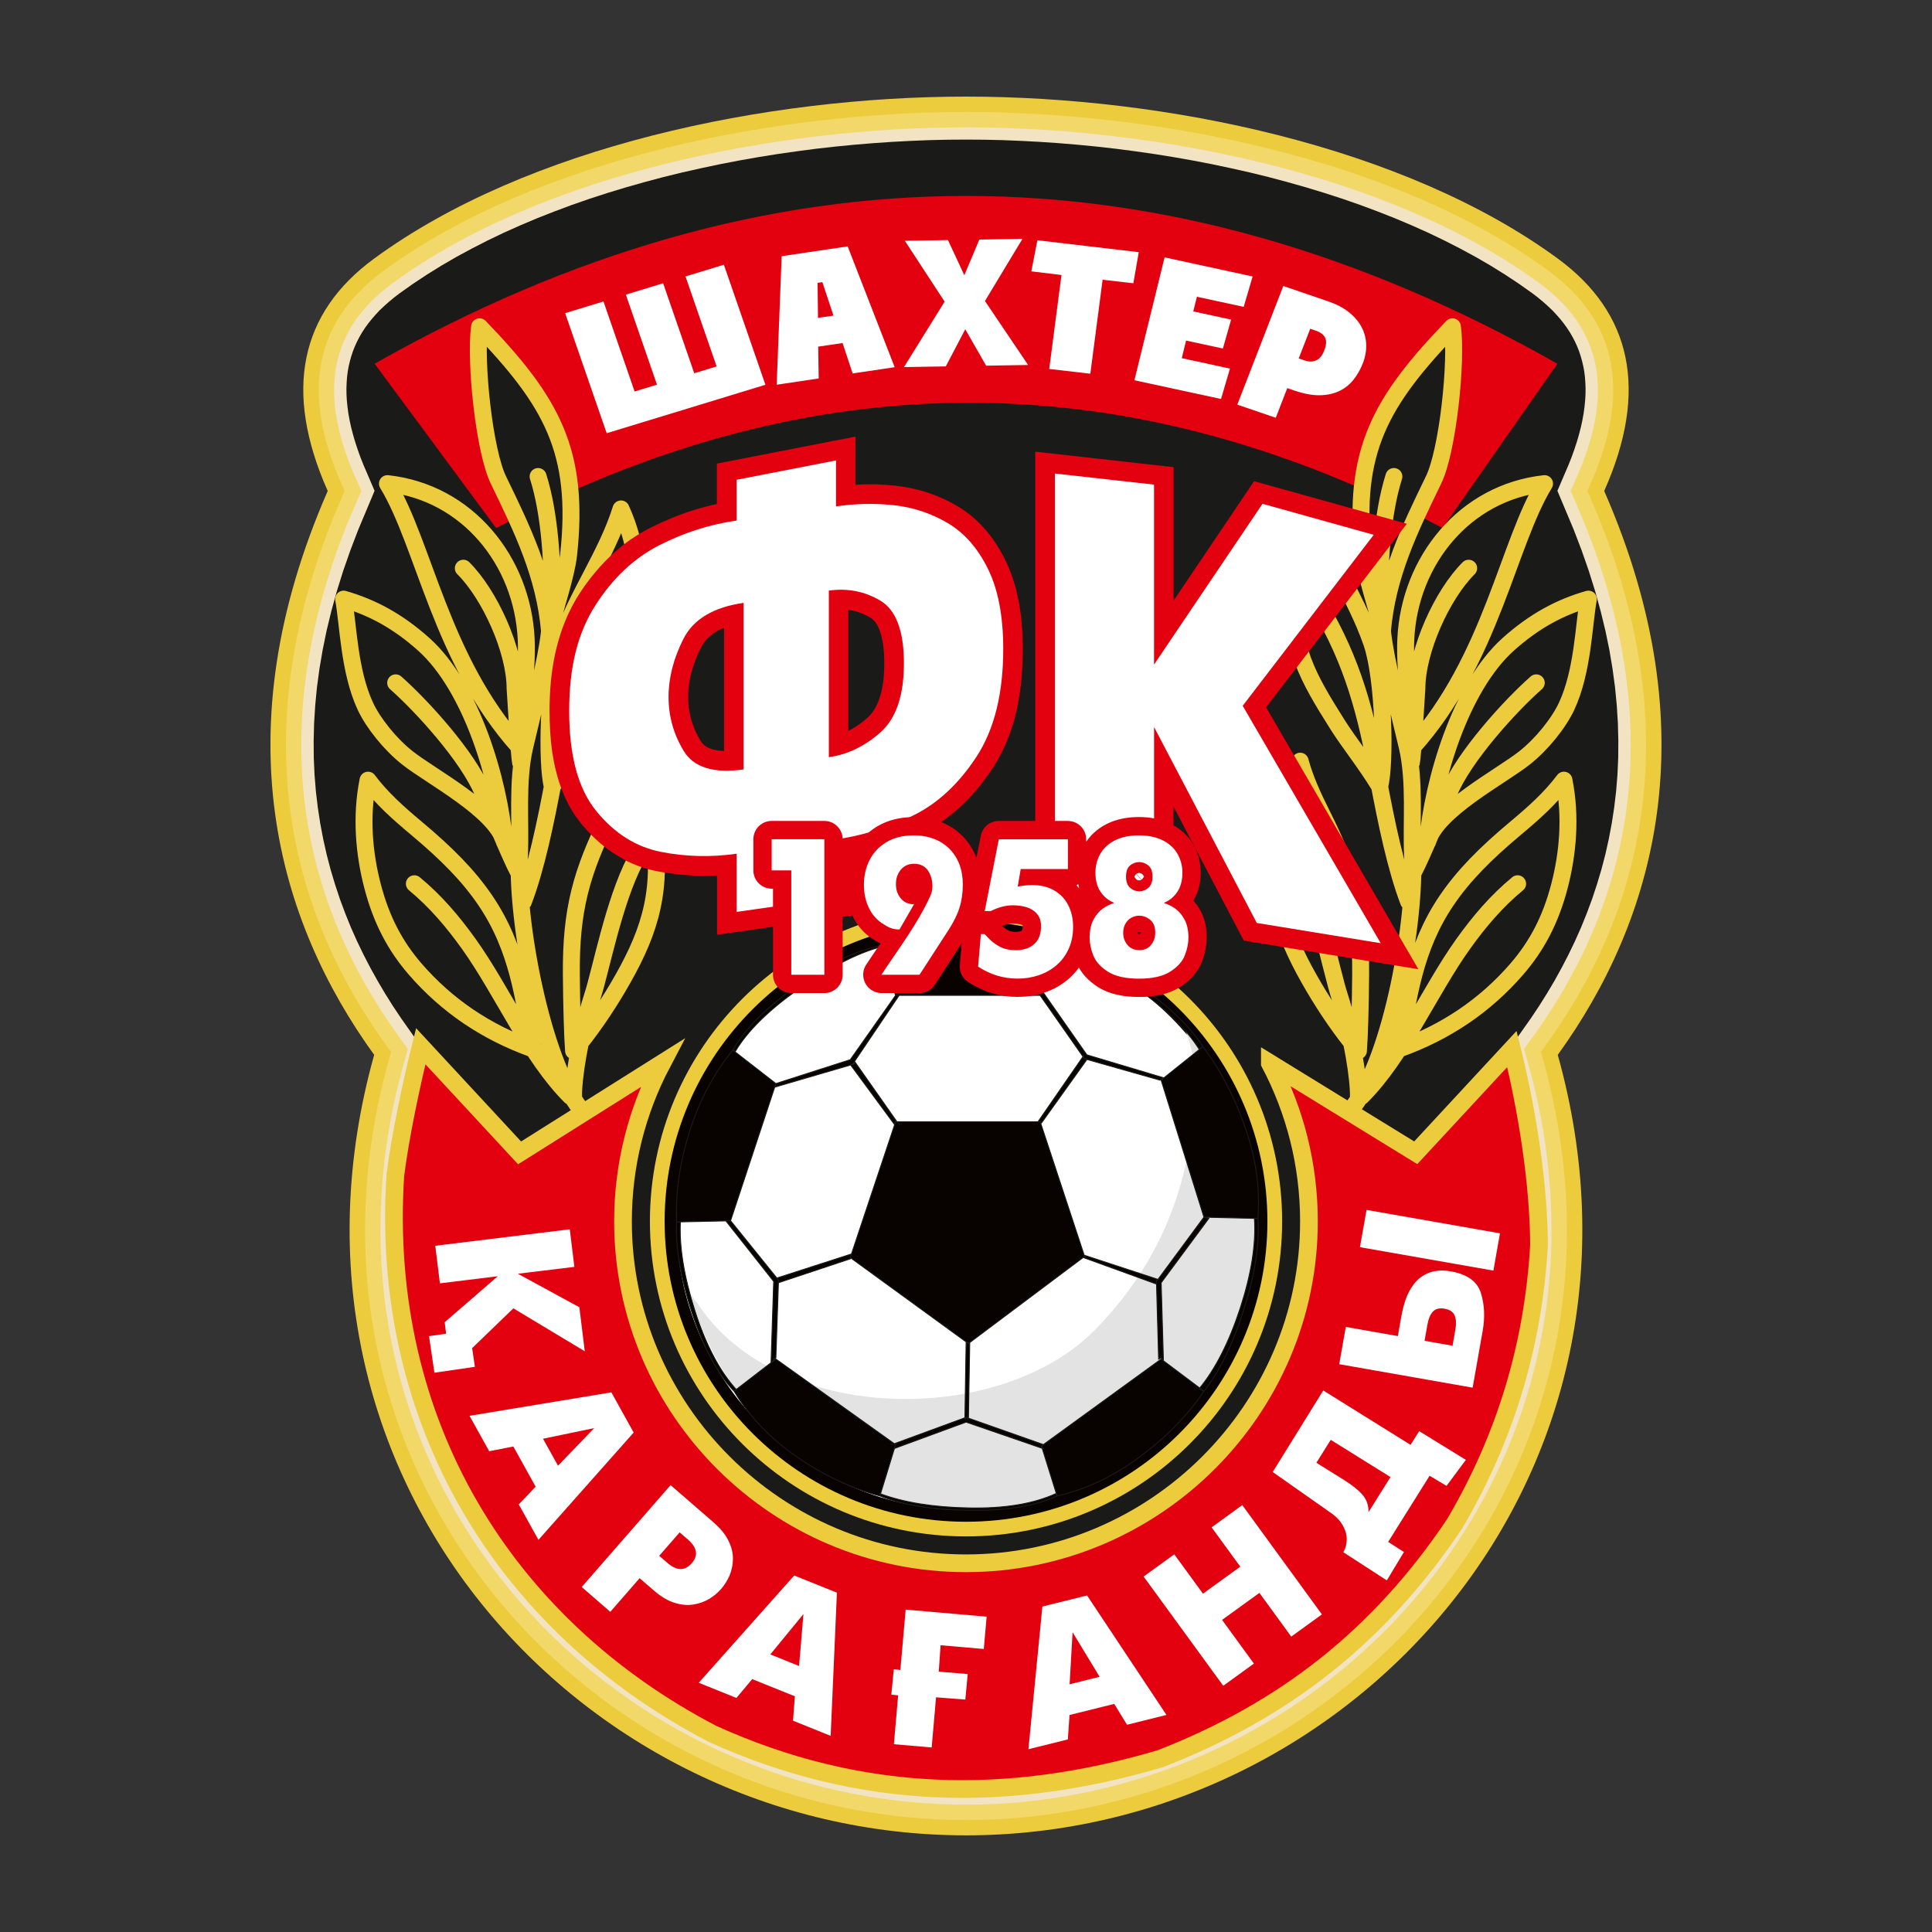 <svg width="300" height="300" viewBox="0 0 300 300" fill="none" xmlns="http://www.w3.org/2000/svg">
<rect x="0" y="0" width="300" height="300" fill="#333333" stroke="none"/>
<g clip-path="url(#clip0_1444_13722)">
<path fill-rule="evenodd" clip-rule="evenodd" d="M249.099 76.241C256.039 60.665 253.372 48.582 241.933 40.182C218.138 22.711 181 15 149.994 15C118.988 15 81.859 22.711 58.056 40.182C46.617 48.582 43.959 60.665 50.89 76.241C34.48 113.715 43.07 143.006 58.102 163.798C39.841 229.084 89.851 284.991 149.994 284.991C210.138 284.991 260.148 229.084 241.887 163.798C256.919 143.006 265.509 113.715 249.099 76.241Z" fill="#ECCC3C"/>
<path fill-rule="evenodd" clip-rule="evenodd" d="M239.946 162.41C259.041 136.012 259.794 106.63 246.904 77.193L246.487 76.232L246.913 75.27C252.564 62.588 252.32 50.759 240.518 42.096C216.515 24.48 179.322 17.386 149.995 17.386C120.667 17.386 83.483 24.48 59.48 42.105C47.679 50.768 47.434 62.597 53.085 75.279L53.512 76.241L53.094 77.202C40.204 106.63 40.957 136.003 60.052 162.41L60.723 163.344L60.415 164.451C55.734 181.187 55.308 198.577 60.016 215.359C64.306 230.653 72.607 244.487 83.955 255.618C101.554 272.89 125.302 282.614 149.995 282.614C174.687 282.614 198.445 272.881 216.043 255.618C227.391 244.487 235.692 230.653 239.983 215.359C244.691 198.577 244.264 181.187 239.583 164.451L239.275 163.344L239.946 162.41Z" fill="#F2D869"/>
<path fill-rule="evenodd" clip-rule="evenodd" d="M238.014 161.013C246.187 149.71 251.449 137.082 252.846 123.167C254.397 107.673 250.932 92.315 244.727 78.146L243.883 76.223L244.736 74.308C249.87 62.779 250.033 52.047 239.103 44.019C215.526 26.711 178.823 19.771 149.995 19.771C121.166 19.771 84.472 26.711 60.896 44.019C49.965 52.038 50.128 62.779 55.262 74.308L56.115 76.223L55.271 78.146C49.067 92.315 45.601 107.673 47.153 123.167C48.54 137.082 53.802 149.71 61.984 161.013L63.327 162.872L62.71 165.077C58.147 181.378 57.73 198.359 62.311 214.706C66.484 229.601 74.584 243.072 85.624 253.912C102.778 270.74 125.919 280.228 149.995 280.228C174.07 280.228 197.211 270.74 214.365 253.912C225.414 243.072 233.505 229.601 237.678 214.706C242.259 198.359 241.842 181.378 237.279 165.077L236.662 162.872L238.005 161.013H238.014Z" fill="#F2E3C2"/>
<path fill-rule="evenodd" clip-rule="evenodd" d="M241.833 76.214L243.529 72.259L244.028 71.007L244.464 69.791L244.854 68.603L245.189 67.451L245.48 66.326L245.716 65.237L245.906 64.185L246.042 63.16L246.142 62.171L246.196 61.21L246.205 60.285L246.169 59.386L246.106 58.516L245.997 57.672L245.852 56.855L245.661 56.066L245.443 55.286L245.189 54.524L244.899 53.789L244.564 53.055L244.192 52.338L243.783 51.63L243.33 50.932L242.831 50.242L242.287 49.553L241.688 48.873L241.053 48.192L240.354 47.53L239.611 46.868L238.812 46.206L237.96 45.553L235.873 44.074L233.705 42.641L231.455 41.244L229.142 39.901L226.747 38.604L224.298 37.352L221.785 36.146L219.209 34.993L216.587 33.887L213.911 32.834L211.19 31.819L208.423 30.857L205.62 29.95L202.781 29.088L199.905 28.272L197.011 27.501L194.09 26.784L191.142 26.122L188.185 25.496L185.219 24.924L182.234 24.398L179.25 23.917L176.265 23.491L173.29 23.101L170.314 22.765L167.348 22.475L164.4 22.23L161.47 22.03L158.558 21.876L155.673 21.758L152.816 21.695L149.995 21.677L147.182 21.695L144.325 21.758L141.44 21.876L138.528 22.03L135.598 22.23L132.65 22.475L129.684 22.765L126.708 23.101L123.733 23.491L120.748 23.917L117.764 24.398L114.78 24.924L111.813 25.496L108.856 26.122L105.908 26.784L102.987 27.501L100.093 28.272L97.217 29.088L94.378 29.95L91.575 30.857L88.808 31.819L86.087 32.834L83.411 33.887L80.789 34.993L78.213 36.146L75.7 37.352L73.251 38.604L70.856 39.901L68.543 41.244L66.293 42.641L64.125 44.074L62.039 45.553L61.186 46.206L60.388 46.868L59.644 47.53L58.945 48.192L58.31 48.873L57.721 49.553L57.167 50.242L56.668 50.932L56.215 51.63L55.807 52.338L55.435 53.055L55.099 53.789L54.809 54.524L54.555 55.286L54.337 56.066L54.147 56.855L54.001 57.672L53.893 58.516L53.829 59.386L53.793 60.285L53.802 61.21L53.856 62.171L53.956 63.16L54.092 64.185L54.283 65.237L54.519 66.326L54.809 67.451L55.144 68.603L55.535 69.791L55.97 71.007L56.469 72.259L58.165 76.214L55.643 82.219L54.401 85.467L53.285 88.66L52.305 91.798L51.452 94.883L50.718 97.912L50.11 100.888L49.611 103.809L49.221 106.684L48.949 109.506L48.776 112.272L48.704 114.994L48.722 117.661L48.84 120.282L49.048 122.859L49.348 125.39L49.729 127.875L50.191 130.306L50.727 132.701L51.343 135.051L52.033 137.355L52.786 139.623L53.611 141.836L54.491 144.013L55.444 146.154L56.451 148.24L57.512 150.29L58.628 152.295L59.789 154.264L60.995 156.187L62.247 158.065L65.341 162.455L63.136 171.309L62.093 176.951L61.395 182.512L61.041 187.982L61.023 193.361L61.322 198.65L61.939 203.83L62.855 208.901L64.062 213.863L65.558 218.698L67.318 223.397L69.341 227.969L71.627 232.386L74.149 236.659L76.907 240.777L79.882 244.714L83.084 248.488L86.486 252.071L90.078 255.464L93.861 258.657L97.825 261.632L101.944 264.399L106.216 266.939L110.643 269.243L115.197 271.302L119.878 273.126L124.667 274.677L129.566 275.965L134.555 276.99L139.626 277.725L144.779 278.169L149.995 278.324L155.22 278.169L160.372 277.725L165.443 276.99L170.432 275.965L175.331 274.677L180.13 273.126L184.801 271.302L189.355 269.243L193.782 266.939L198.055 264.399L202.182 261.632L206.137 258.657L209.92 255.464L213.512 252.071L216.914 248.488L220.116 244.714L223.092 240.777L225.849 236.659L228.371 232.386L230.657 227.969L232.68 223.397L234.44 218.698L235.937 213.863L237.143 208.901L238.059 203.83L238.676 198.65L238.976 193.361L238.957 187.982L238.604 182.512L237.914 176.951L236.862 171.309L234.658 162.455L237.751 158.065L239.003 156.187L240.209 154.264L241.379 152.295L242.486 150.29L243.548 148.24L244.554 146.154L245.507 144.013L246.387 141.836L247.212 139.623L247.965 137.355L248.655 135.051L249.272 132.701L249.807 130.306L250.269 127.875L250.65 125.39L250.95 122.859L251.158 120.282L251.276 117.661L251.294 114.994L251.222 112.272L251.05 109.506L250.777 106.684L250.387 103.809L249.897 100.888L249.281 97.912L248.546 94.883L247.693 91.798L246.713 88.66L245.598 85.467L244.355 82.219L241.833 76.214Z" fill="#1A1A18"/>
<path fill-rule="evenodd" clip-rule="evenodd" d="M58.165 56.483C119.388 21.74 180.61 21.74 241.833 56.483L223.999 82.001C222.674 81.293 221.341 80.613 220.016 79.951C220.833 78.173 221.695 76.404 222.565 74.599C224.788 70.172 226.267 56.148 225.532 50.741C216.987 59.604 212.424 66.199 211.507 75.95C170.523 57.926 129.53 58.071 88.545 76.386C87.729 66.389 83.157 59.74 74.484 50.741C73.741 56.157 75.228 70.172 77.442 74.599C78.385 76.549 79.311 78.454 80.181 80.368C79.129 80.903 78.086 81.439 77.034 81.992L58.165 56.474V56.483Z" fill="#E3000F"/>
<path fill-rule="evenodd" clip-rule="evenodd" d="M203.452 51.05L201.665 55.658L202.563 55.966C203.234 56.193 203.833 56.202 204.368 55.966C204.894 55.74 205.321 55.222 205.638 54.397C205.965 53.544 206.001 52.882 205.747 52.41C205.493 51.939 205.021 51.585 204.35 51.358L203.452 51.05ZM192.131 62.824L199.27 44.41L206.273 46.804C207.525 47.231 208.577 47.784 209.439 48.464C210.292 49.145 210.954 49.907 211.408 50.759C211.861 51.612 212.106 52.519 212.142 53.49C212.179 54.461 211.997 55.449 211.607 56.447C211.235 57.4 210.745 58.252 210.138 59.005C209.53 59.749 208.795 60.33 207.924 60.738C207.053 61.146 206.056 61.355 204.913 61.373C203.779 61.391 202.481 61.146 201.03 60.656L199.887 60.266L198.1 64.874L192.131 62.833V62.824ZM176.147 59.06L180.837 39.965L194.508 42.931L193.12 47.648L185.854 46.079L185.291 48.355L191.169 49.626L189.89 54.116L184.175 52.882L183.504 55.613L190.988 57.236L189.6 61.953L176.147 59.042V59.06ZM169.307 58.026L162.921 57.291L164.826 42.704L160.145 42.133L161.089 37.307L176.828 39.157L175.984 43.983L171.212 43.439L169.307 58.026ZM146.683 46.841L140.506 37.388L147.201 37.279L149.741 42.74L152.072 37.198L158.767 37.089L152.943 46.741L159.646 56.674L153.124 56.783L149.886 51.122L146.865 56.892L140.37 57.001L146.674 46.85L146.683 46.841ZM127.135 58.769L120.603 59.74L121.374 39.783L131.625 38.259L138.927 57.019L132.396 57.989L130.836 53.263L127.053 53.825L127.126 58.779L127.135 58.769ZM126.953 43.92L127.017 49.362L129.421 49.009L127.697 43.811L126.953 43.92ZM106.452 42.922L112.403 41.108L118.853 59.749L94.206 67.269L87.756 48.628L93.707 46.813L98.542 60.792L102.016 59.731L97.181 45.752L102.969 43.983L107.804 57.962L111.278 56.901L106.443 42.922H106.452Z" fill="white"/>
<path d="M95.231 93.867C89.879 102.82 87.847 110.893 86.041 120.681C84.699 127.948 83.22 134.896 81.279 139.994M98.642 133.635C95.322 139.985 93.308 150.626 92.019 154.617C89.987 160.922 89.008 167.617 89.062 170.302M64.343 137.228C67.636 139.949 70.33 143.124 72.806 146.589C78.022 153.883 82.322 164.006 88.582 170.247M61.44 106.031C65.613 109.714 72.634 117.488 74.92 122.94C75.428 124.165 76.462 125.598 76.707 126.796C76.761 127.086 80.354 135.586 80.653 135.586M83.556 73.991C84.481 76.894 85.044 80.323 85.379 83.806C85.86 88.787 85.797 93.422 85.289 98.366C84.753 102.929 82.957 109.678 81.497 115.91C80.209 121.407 80.907 127.821 80.653 132.882C80.154 142.689 84.019 164.333 90.142 172.225M80.825 118.377C80.644 117.652 79.982 106.984 79.982 106.92C79.982 100.969 76.045 92.315 71.945 88.233M85.769 122.124C84.826 118.64 85.089 105.315 87.021 99.754C89.652 92.206 94.169 86.228 96.428 79.026C98.251 83.008 99.059 87.399 99.231 91.444C99.621 100.489 96.954 105.151 92.337 112.472C90.387 115.556 88.019 118.404 85.76 122.124H85.769ZM89.062 163.172C88.89 160.985 88.754 156.132 88.718 151.261C88.645 141.364 90.214 135.45 94.714 126.478C96.056 123.793 97.317 121.09 98.097 118.196C100.066 121.924 101.154 126.079 101.635 129.998C102.778 139.305 100.528 145.582 95.902 153.411C94.015 156.595 91.702 160.042 89.062 163.172ZM82.703 162.863C81.315 155.026 80.417 147.251 75.355 139.804C72.734 135.949 69.377 132.556 64.66 128.61C61.903 126.306 59.245 123.947 57.149 121.144C56.006 126.823 56.55 132.601 57.839 137.554C59.236 142.933 61.413 146.934 64.424 150.426C69.414 156.205 75.546 160.287 82.694 162.854L82.703 162.863ZM78.331 130.742C77.523 121.253 73.251 106.712 65.785 100.035C61.776 96.452 57.775 94.293 53.357 93.032C54.074 96.914 54.192 104.208 56.723 109.642C57.938 112.263 60.56 115.538 63.236 117.661C66.91 120.582 77.016 125.807 78.331 130.742ZM80.571 115.946C80.571 111.773 81.978 104.934 81.705 99.21C81.116 87.099 72.561 76.449 60.161 75.098C65.867 84.46 68.452 102.403 80.571 115.946ZM85.334 97.976C86.069 94.846 87.947 89.349 88.291 86.165C90.042 70.081 85.67 62.371 74.466 50.741C73.723 56.157 75.21 70.172 77.424 74.599C81.125 82.228 84.581 89.358 85.325 97.967L85.334 97.976Z" stroke="#ECCC3C" stroke-width="2.63" stroke-linecap="round" stroke-linejoin="round"/>
<path d="M204.767 93.867C210.12 102.82 212.152 110.893 213.957 120.681C215.299 127.948 216.778 134.896 218.719 139.994M201.357 133.635C204.677 139.985 206.691 150.626 207.979 154.617C210.011 160.922 210.99 167.617 210.936 170.302M235.655 137.228C232.363 139.949 229.668 143.124 227.192 146.589C221.976 153.883 217.676 164.006 211.417 170.247M238.549 106.031C234.376 109.714 227.355 117.488 225.069 122.94C224.561 124.165 223.527 125.598 223.282 126.795C223.228 127.086 219.635 135.586 219.336 135.586M216.442 73.991C215.526 76.894 214.955 80.323 214.619 83.806C214.138 88.787 214.193 93.422 214.71 98.366C215.245 102.929 217.041 109.678 218.502 115.91C219.79 121.407 219.091 127.821 219.345 132.882C219.844 142.689 216.225 164.006 210.101 171.898M219.173 118.377C219.354 117.652 220.016 106.984 220.016 106.92C220.016 100.969 223.953 92.315 228.054 88.233M214.229 122.124C215.172 118.64 214.909 105.315 212.977 99.754C210.346 92.206 205.829 86.228 203.57 79.026C201.747 83.008 200.939 87.399 200.767 91.444C200.377 100.489 203.044 105.151 207.661 112.472C209.612 115.556 211.979 118.404 214.238 122.124H214.229ZM210.936 163.172C211.108 160.985 211.244 156.132 211.281 151.261C211.353 141.364 209.784 135.45 205.285 126.478C203.942 123.793 202.672 121.09 201.892 118.196C199.923 121.924 198.835 126.079 198.363 129.998C197.22 139.305 199.47 145.582 204.096 153.411C205.983 156.595 208.296 160.042 210.936 163.172ZM217.295 162.863C218.683 155.026 219.581 147.251 224.643 139.804C227.264 135.949 230.621 132.556 235.338 128.61C238.096 126.306 240.754 123.947 242.849 121.144C243.992 126.823 243.448 132.601 242.16 137.554C240.763 142.933 238.585 146.934 235.574 150.426C230.585 156.205 224.452 160.287 217.304 162.854L217.295 162.863ZM221.667 130.742C222.475 121.253 226.747 106.712 234.213 100.035C238.223 96.452 242.223 94.293 246.641 93.032C245.924 96.914 245.806 104.208 243.275 109.642C242.06 112.263 239.438 115.538 236.762 117.661C233.088 120.582 222.983 125.807 221.667 130.742ZM219.427 115.946C219.427 111.773 218.021 104.934 218.293 99.21C218.882 87.099 227.437 76.449 239.837 75.098C234.131 84.46 231.546 102.403 219.427 115.946ZM214.664 97.976C213.93 94.846 212.052 89.349 211.707 86.165C209.956 70.081 214.329 62.371 225.532 50.741C226.276 56.157 224.788 70.172 222.565 74.599C218.864 82.228 215.408 89.358 214.664 97.967V97.976Z" stroke="#ECCC3C" stroke-width="2.63" stroke-linecap="round" stroke-linejoin="round"/>
<path fill-rule="evenodd" clip-rule="evenodd" d="M160.753 140.765V70.136L182.234 72.54V93.259L194.734 74.717L218.447 81.33L196.603 109.832L220.243 150.499L193.138 146.063L182.225 125.253V144.276L160.744 140.756L160.753 140.765ZM136.805 107.637L136.877 107.347L136.941 107.038L137.004 106.721L137.059 106.394L137.113 106.058L137.159 105.714L137.195 105.36L137.231 104.997L137.258 104.616L137.276 104.226L137.295 103.827V103.419L137.304 103.001V102.584L137.295 102.176L137.276 101.786L137.258 101.405L137.231 101.033L137.195 100.679L137.159 100.334L137.113 100.008L137.059 99.69L137.004 99.391L136.941 99.101L136.877 98.829L136.805 98.566L136.732 98.32L136.66 98.085L136.578 97.867L136.496 97.658L136.415 97.468L136.333 97.286L136.242 97.123L136.152 96.969L136.061 96.824L135.97 96.697L135.879 96.57L135.789 96.461L135.698 96.361L135.607 96.27L135.517 96.18L135.417 96.098L135.326 96.025L135.226 95.962L135.117 95.898L134.773 95.699L134.419 95.517L134.065 95.354L133.711 95.209L133.358 95.082L133.004 94.973L132.641 94.873L132.278 94.792L131.906 94.728L131.725 94.701V113.497L131.943 113.388L132.333 113.17L132.723 112.935L133.113 112.681L133.503 112.408L133.893 112.118L134.283 111.81L134.664 111.483L134.809 111.347L134.945 111.211L135.081 111.066L135.217 110.912L135.344 110.757L135.471 110.594L135.598 110.422L135.716 110.24L135.834 110.05L135.943 109.859L136.052 109.651L136.161 109.433L136.26 109.206L136.36 108.97L136.451 108.725L136.542 108.471L136.632 108.208L136.714 107.936L136.787 107.655L136.805 107.637ZM107.967 102.548L107.785 103.038L107.622 103.528L107.477 104.008L107.35 104.489L107.232 104.961L107.132 105.432L107.051 105.904L106.978 106.376L106.924 106.839L106.887 107.301L106.869 107.764V108.226V108.68L106.887 109.125L106.924 109.569L106.978 110.004L107.042 110.44L107.123 110.866L107.223 111.293L107.332 111.719L107.459 112.136L107.604 112.554L107.758 112.971L107.931 113.379L108.121 113.787L108.321 114.195L108.538 114.604L108.747 114.966L108.928 115.239L109.092 115.447L109.273 115.629L109.473 115.792L109.69 115.946L109.944 116.091L110.235 116.218L110.57 116.336L110.951 116.436L111.387 116.518L111.868 116.581L112.403 116.617H112.43V97.486L112.113 97.613L111.632 97.84L111.196 98.085L110.797 98.339L110.434 98.611L110.108 98.892L109.808 99.182L109.536 99.491L109.291 99.817L109.065 100.162L108.847 100.561L108.611 101.033L108.384 101.532L108.166 102.031L107.967 102.521V102.548ZM96.718 133.345L96.337 133.136L95.966 132.919L95.594 132.692L95.231 132.456L94.868 132.211L94.505 131.957L94.151 131.694L93.806 131.422L93.462 131.141L93.117 130.85L92.781 130.551L92.446 130.243L92.119 129.925L91.793 129.608L91.475 129.281L91.158 128.945L90.849 128.601L90.541 128.247L90.242 127.884L89.933 127.494L89.625 127.086L89.325 126.669L89.035 126.233L88.763 125.789L88.5 125.335L88.246 124.872L88.01 124.401L87.783 123.92L87.565 123.43L87.357 122.931L87.157 122.423L86.976 121.906L86.803 121.38L86.64 120.845L86.486 120.3L86.341 119.747L86.205 119.185L86.078 118.613L85.96 118.033L85.86 117.443L85.76 116.844L85.679 116.246L85.606 115.629L85.543 115.003L85.488 114.377L85.443 113.742L85.406 113.089L85.379 112.436L85.352 111.773V111.102L85.334 110.413V109.75L85.352 109.097L85.37 108.444L85.397 107.8L85.434 107.165L85.479 106.53L85.533 105.904L85.597 105.287L85.669 104.67L85.751 104.063L85.842 103.464L85.942 102.865L86.05 102.276L86.168 101.695L86.295 101.124L86.431 100.552L86.577 99.99L86.731 99.436L86.894 98.892L87.067 98.348L87.248 97.812L87.438 97.286L87.638 96.769L87.847 96.252L88.064 95.744L88.291 95.245L88.527 94.755L88.772 94.266L89.026 93.785L89.289 93.313L89.561 92.85L89.842 92.397L90.124 91.962L90.405 91.535L90.695 91.118L90.985 90.71L91.285 90.311L91.584 89.911L91.892 89.521L92.201 89.14L92.518 88.759L92.836 88.387L93.153 88.025L93.48 87.671L93.816 87.317L94.151 86.972L94.487 86.637L94.832 86.301L95.185 85.974L95.539 85.657L95.893 85.349L96.256 85.049L96.619 84.75L96.991 84.46L97.362 84.178L97.743 83.906L98.124 83.643L98.505 83.389L98.895 83.135L99.295 82.89L99.694 82.654L100.093 82.427L100.501 82.21L100.909 81.992L101.309 81.793L101.699 81.602L102.089 81.412L102.488 81.23L102.887 81.049L103.286 80.876L103.685 80.704L104.084 80.532L104.484 80.368L104.883 80.205L105.282 80.051L105.681 79.897L106.089 79.751L106.488 79.606L106.896 79.47L107.305 79.334L107.713 79.207L108.121 79.08L108.529 78.962L108.938 78.844L109.355 78.736L109.763 78.627L110.171 78.527L110.589 78.427L111.006 78.336L111.314 78.273V71.986L132.832 67.795V75.261H133.058L133.675 75.225L134.292 75.207H134.909H135.526H136.133L136.741 75.243L137.349 75.279L137.957 75.325L138.565 75.379L139.181 75.443L139.807 75.524L140.433 75.615L141.059 75.724L141.676 75.851L142.293 75.996L142.901 76.15L143.509 76.323L144.107 76.513L144.706 76.722L145.296 76.948L145.876 77.184L146.457 77.438L147.028 77.71L147.591 77.992L148.144 78.291L148.715 78.618L149.296 78.98L149.858 79.361L150.412 79.77L150.947 80.196L151.464 80.65L151.963 81.121L152.453 81.62L152.925 82.137L153.378 82.672L153.814 83.226L154.24 83.806L154.648 84.405L155.038 85.022L155.41 85.657L155.773 86.31L156.109 86.972L156.281 87.335L156.444 87.698L156.608 88.061L156.762 88.433L156.907 88.814L157.052 89.195L157.188 89.576L157.315 89.966L157.442 90.365L157.56 90.764L157.678 91.172L157.787 91.581L157.887 91.998L157.986 92.415L158.077 92.841L158.159 93.268L158.24 93.703L158.313 94.139L158.386 94.583L158.449 95.028L158.513 95.481L158.567 95.944L158.612 96.406L158.658 96.869L158.694 97.341L158.73 97.822L158.757 98.302L158.776 98.792L158.794 99.282V99.781L158.812 100.28V100.788V101.468V102.149L158.776 102.82L158.748 103.482L158.712 104.135L158.667 104.788L158.612 105.432L158.549 106.067L158.476 106.693L158.395 107.319L158.304 107.936L158.204 108.544L158.095 109.143L157.977 109.741L157.85 110.331L157.714 110.912L157.569 111.483L157.415 112.055L157.243 112.617L157.061 113.17L156.88 113.715L156.68 114.25L156.471 114.785L156.254 115.311L156.027 115.828L155.791 116.336L155.546 116.835L155.292 117.325L155.029 117.806L154.757 118.287L154.476 118.758L154.185 119.212L153.895 119.647L153.605 120.074L153.315 120.491L153.015 120.899L152.716 121.298L152.408 121.697L152.099 122.088L151.782 122.469L151.464 122.84L151.138 123.212L150.811 123.575L150.484 123.929L150.149 124.274L149.813 124.609L149.468 124.945L149.124 125.272L148.77 125.589L148.416 125.897L148.053 126.206L147.69 126.505L147.318 126.796L146.947 127.077L146.566 127.349L146.185 127.612L145.804 127.875L145.413 128.129L145.023 128.374L144.624 128.61L144.225 128.837L143.817 129.054L143.409 129.263L143.01 129.463L142.62 129.653L142.229 129.834L141.839 130.007L141.449 130.179L141.059 130.352L140.669 130.515L140.279 130.678L139.889 130.832L139.499 130.987L139.109 131.132L138.71 131.277L138.32 131.413L137.921 131.549L137.521 131.685L137.122 131.812L136.723 131.939L136.324 132.057L135.925 132.175L135.526 132.284L135.127 132.393L134.718 132.501L134.319 132.601L133.911 132.701L133.512 132.792L133.104 132.882L132.859 132.937V142.072L111.341 145.147V135.939H111.187L110.788 135.967H110.389L109.99 135.985H109.591H109.192H108.792L108.393 135.976H107.994L107.595 135.949L107.196 135.93L106.797 135.903L106.398 135.876L105.998 135.84L105.599 135.803L105.2 135.758L104.801 135.713L104.402 135.658L104.003 135.604L103.604 135.549L103.204 135.486L102.805 135.422L102.415 135.35L102.007 135.277L101.581 135.187L101.154 135.087L100.737 134.978L100.32 134.86L99.903 134.733L99.494 134.597L99.086 134.452L98.687 134.298L98.288 134.134L97.889 133.962L97.499 133.78L97.109 133.59L96.728 133.39L96.718 133.345Z" fill="#E3000F"/>
<path fill-rule="evenodd" clip-rule="evenodd" d="M163.801 138.189V73.529L179.195 75.252V103.201L196.041 78.228L213.313 83.044L192.966 109.596L214.401 146.462L195.152 143.315L179.204 112.898V140.702L163.81 138.18L163.801 138.189ZM128.704 91.717V117.579C131.616 117.162 134.283 115.874 136.714 113.724C139.145 111.574 140.361 108 140.361 102.992C140.361 97.985 139.136 94.728 136.714 93.277C134.283 91.826 131.625 91.299 128.704 91.708V91.717ZM115.469 119.475V93.613C110.797 94.284 107.677 96.144 106.135 99.182C104.583 102.239 103.812 105.242 103.812 108.227C103.812 111.211 104.583 113.969 106.144 116.572C107.704 119.167 110.815 120.137 115.46 119.475H115.469ZM114.38 141.618V132.565C110.389 133.136 106.47 133.037 102.606 132.275C98.751 131.504 95.412 129.408 92.609 125.961C89.788 122.532 88.382 117.343 88.382 110.413C88.382 103.482 89.734 98.257 92.437 94.021C95.14 89.784 98.433 86.682 102.316 84.695C106.198 82.709 110.226 81.421 114.38 80.831V74.499L129.811 71.497V78.627C132.868 78.191 135.889 78.128 138.855 78.454C141.821 78.781 144.588 79.715 147.164 81.221C149.741 82.745 151.809 85.095 153.396 88.306C154.984 91.508 155.782 95.663 155.782 100.77C155.782 107.7 154.394 113.288 151.609 117.534C148.824 121.779 145.522 124.836 141.658 126.696C137.812 128.555 133.866 129.762 129.811 130.343V139.396L114.38 141.6V141.618Z" fill="white"/>
<path fill-rule="evenodd" clip-rule="evenodd" d="M150.004 140.729C177.109 140.729 199.089 162.636 199.089 189.651C199.089 216.665 177.109 238.573 150.004 238.573C122.898 238.573 100.918 216.665 100.918 189.651C100.918 162.636 122.898 140.729 150.004 140.729Z" fill="#ECCC3C"/>
<path fill-rule="evenodd" clip-rule="evenodd" d="M150.004 143.006C175.848 143.006 196.803 163.897 196.803 189.651C196.803 215.404 175.848 236.296 150.004 236.296C124.159 236.296 103.204 215.404 103.204 189.651C103.204 163.897 124.159 143.006 150.004 143.006Z" fill="#080200"/>
<path fill-rule="evenodd" clip-rule="evenodd" d="M150.004 144.82C174.841 144.82 194.979 164.895 194.979 189.651C194.979 214.407 174.841 234.482 150.004 234.482C125.166 234.482 105.028 214.407 105.028 189.651C105.028 164.895 125.166 144.82 150.004 144.82Z" fill="white"/>
<path fill-rule="evenodd" clip-rule="evenodd" d="M183.395 158.482C190.589 166.555 194.979 177.269 194.979 189.025C194.979 214.125 174.986 234.482 150.33 234.482C129.747 234.482 112.412 220.285 107.25 200.99L107.296 201.045C107.631 201.543 107.994 202.024 108.375 202.478C120.631 221.174 155.156 221.655 170.069 206.46C180.502 195.838 185.527 182.666 185.527 167.626C185.527 164.333 184.756 161.221 183.386 158.473" fill="#E3E3E3"/>
<path fill-rule="evenodd" clip-rule="evenodd" d="M161.524 174.194H139.073L132.033 195.275L150.376 208.619L168.409 195.094L161.524 174.203V174.194ZM180.656 211.395L180.302 210.842L179.912 211.041L179.576 198.986L186.951 188.998L187.695 189.198L180.302 199.185L180.656 211.395ZM179.712 198.641L179.576 198.977V199.385L168.219 195.266L168.609 195.085L168.409 194.931L179.712 198.641ZM180.656 167.363L180.111 167.717L168.4 164.396L161.515 154.563L161.923 154.019L168.763 163.798L180.656 167.354V167.363ZM168.219 164.006L161.18 174.194H161.515L161.715 174.375L168.754 164.542L168.4 164.387L168.219 163.997V164.006ZM112.693 189.551L120.141 198.977L119.732 211.577L120.476 210.833L120.885 198.777L113.437 189.551H112.693ZM120.885 199.185V198.777L120.685 198.441L132.187 194.731L132.033 195.266V195.466L120.885 199.176V199.185ZM139.073 154.563L132.033 164.551L120.476 168.261L120.34 168.796L132.369 165.285L139.608 154.563H139.064H139.073ZM132.033 165.285L138.873 174.575L139.073 173.985L139.272 174.184L132.777 164.941L132.578 165.276H132.033V165.285ZM138.864 224.921L150.013 220.82L161.923 224.921L161.724 224.531L162.059 224.331L150.013 220.086L138.864 224.186L139.064 224.34L138.864 224.93V224.921ZM150.376 220.285L150.022 220.086L149.831 220.285L150.022 208.429L150.376 208.61H150.575L150.376 220.285ZM136.297 146.952C140.56 145.401 145.214 144.594 150.276 144.494C155.338 144.394 159.955 145.22 164.146 146.952L161.524 154.554H139.073L136.297 146.952ZM105.064 189.742C104.865 185.306 105.536 180.652 107.042 175.799C108.566 170.946 110.815 166.692 113.791 163.063L120.476 168.261L113.437 189.56L105.064 189.742ZM136.632 232.287C132.178 231.107 127.888 229.084 123.769 226.245C119.66 223.415 116.394 220.004 113.99 216.022L120.467 211.032L139.064 224.322L136.623 232.287H136.632ZM186.951 216.031L180.302 211.041L161.724 224.531L164.146 232.287C168.582 231.289 172.845 229.284 176.936 226.245C181.028 223.224 184.384 219.822 186.951 216.022V216.031ZM186.797 162.519C189.573 166.247 191.786 170.474 193.41 175.237C195.052 180.008 195.696 184.662 195.324 189.198L186.951 188.998L180.302 167.717L186.797 162.519ZM136.297 146.952V147.152C132.559 148.268 128.414 150.454 123.824 153.692C119.252 156.949 116.04 160.133 114.181 163.253L113.791 163.054C115.632 159.834 118.898 156.559 123.552 153.221C128.205 149.9 132.451 147.805 136.297 146.943V146.952ZM105.064 189.742C104.865 193.643 105.654 198.296 107.414 203.721C109.192 209.164 111.369 213.264 113.999 216.031L114.389 215.831C111.786 212.965 109.618 208.882 107.922 203.558C106.216 198.242 105.472 193.643 105.654 189.742H105.064ZM136.632 232.287C140.234 233.702 144.851 234.446 150.493 234.527C156.127 234.609 160.681 233.874 164.146 232.287L163.955 231.933C160.49 233.52 155.982 234.264 150.466 234.155C144.951 234.055 140.334 233.312 136.623 231.933V232.287H136.632ZM186.951 216.031L186.207 215.641C188.729 212.602 190.843 208.438 192.585 203.131C194.308 197.834 195.052 193.18 194.78 189.198H195.324C195.596 193.18 194.871 197.879 193.138 203.313C191.433 208.728 189.364 212.955 186.942 216.031H186.951ZM186.797 162.519L186.207 162.927C184.157 159.688 180.892 156.523 176.41 153.384C171.947 150.263 167.847 148.186 164.146 147.161V146.961C168.228 148.023 172.492 150.064 176.973 153.121C181.436 156.178 184.72 159.307 186.806 162.528L186.797 162.519Z" fill="#080200"/>
<path d="M186.951 188.998L179.576 198.986L179.912 211.041L180.302 210.842L180.656 211.395L180.302 199.185L187.695 189.198L186.951 188.998ZM186.951 188.998L195.324 189.198C195.696 184.662 195.052 180.008 193.41 175.237C191.786 170.474 189.573 166.247 186.797 162.519M186.951 188.998L180.302 167.717L186.797 162.519M120.885 198.777L120.476 210.833L119.732 211.577L120.141 198.977L112.693 189.551H113.437L120.885 198.777ZM120.885 198.777V199.185V199.176L132.033 195.466V195.266L132.187 194.731L120.685 198.441L120.885 198.777ZM120.476 168.261L132.033 164.551L139.073 154.563H139.064H139.608L132.369 165.285L120.34 168.796L120.476 168.261ZM120.476 168.261L113.791 163.063C110.815 166.692 108.566 170.946 107.042 175.799C105.536 180.652 104.865 185.306 105.064 189.742M120.476 168.261L113.437 189.56L105.064 189.742M161.724 224.531L161.923 224.921L150.013 220.82L138.864 224.921V224.93L139.064 224.34L138.864 224.186L150.013 220.086L162.059 224.331L161.724 224.531ZM161.724 224.531L180.302 211.041L186.951 216.031M161.724 224.531L164.146 232.287M136.297 146.952C140.56 145.401 145.214 144.594 150.276 144.494C155.338 144.394 159.955 145.22 164.146 146.952L161.524 154.554H139.073L136.297 146.952ZM136.297 146.952V147.152C132.559 148.268 128.414 150.454 123.824 153.692C119.252 156.949 116.04 160.133 114.181 163.253L113.791 163.054C115.632 159.834 118.898 156.559 123.552 153.221C128.205 149.9 132.451 147.805 136.288 146.943L136.297 146.952ZM105.064 189.742C104.865 193.633 105.654 198.296 107.414 203.721C109.192 209.164 111.369 213.264 113.99 216.031L114.38 215.831C111.777 212.965 109.609 208.882 107.912 203.558C106.207 198.242 105.463 193.643 105.645 189.742H105.055H105.064ZM136.632 232.287C132.178 231.107 127.888 229.084 123.769 226.245C119.66 223.415 116.394 220.004 113.99 216.022L120.467 211.032L139.064 224.322L136.623 232.287H136.632ZM136.632 232.287C140.234 233.702 144.851 234.446 150.493 234.527C156.127 234.609 160.681 233.874 164.146 232.287M136.632 232.287V231.933C140.343 233.312 144.96 234.055 150.475 234.155C155.991 234.264 160.49 233.52 163.955 231.933L164.146 232.287M186.951 216.031V216.022C184.384 219.822 181.028 223.224 176.936 226.245C172.845 229.284 168.582 231.289 164.146 232.287M186.951 216.031L186.207 215.641C188.729 212.602 190.843 208.438 192.585 203.131C194.308 197.834 195.052 193.18 194.789 189.198H195.333C195.605 193.18 194.88 197.879 193.147 203.313C191.442 208.728 189.373 212.955 186.951 216.031ZM186.797 162.519L186.207 162.927C184.157 159.688 180.892 156.523 176.41 153.384C171.947 150.263 167.847 148.186 164.146 147.161V146.961C168.228 148.023 172.492 150.064 176.973 153.121C181.436 156.178 184.72 159.307 186.806 162.528L186.797 162.519ZM161.524 174.194H139.073L132.033 195.275L150.376 208.619L168.409 195.094L161.524 174.203V174.194ZM179.712 198.641L179.576 198.977V199.385L168.228 195.266L168.618 195.085L168.418 194.931L179.721 198.641H179.712ZM180.656 167.363L180.111 167.717L168.4 164.396L161.515 154.563L161.923 154.019L168.763 163.798L180.656 167.354V167.363ZM168.219 164.006L161.18 174.194H161.515L161.715 174.375L168.754 164.542L168.4 164.387L168.219 163.997V164.006ZM132.033 165.285L138.873 174.575L139.073 173.985L139.272 174.184L132.777 164.941L132.578 165.276H132.033V165.285ZM150.376 220.285L150.022 220.086L149.831 220.285L150.022 208.429L150.376 208.61H150.575L150.376 220.285Z" stroke="#1A1A18" stroke-width="0.15" stroke-miterlimit="22.93"/>
<path d="M176.891 147.542C177.68 147.542 178.288 147.279 178.724 146.744C179.159 146.208 179.386 145.573 179.386 144.829C179.386 143.913 179.123 143.242 178.588 142.825C178.052 142.398 177.49 142.19 176.891 142.19C176.447 142.19 176.038 142.299 175.657 142.516C175.276 142.734 174.977 143.051 174.75 143.451C174.524 143.859 174.406 144.321 174.406 144.839C174.406 145.582 174.623 146.217 175.077 146.744C175.53 147.279 176.129 147.542 176.882 147.542H176.891ZM176.882 138.398C177.435 138.398 177.916 138.207 178.334 137.835C178.742 137.464 178.95 136.892 178.95 136.139C178.95 135.314 178.733 134.724 178.288 134.379C177.853 134.035 177.381 133.862 176.882 133.862C176.383 133.862 175.921 134.035 175.485 134.37C175.059 134.706 174.841 135.295 174.841 136.139C174.841 136.901 175.05 137.473 175.467 137.845C175.884 138.216 176.356 138.398 176.882 138.398ZM180.774 140.167V140.23C181.336 140.403 181.899 140.675 182.461 141.065C183.023 141.455 183.513 142.017 183.921 142.761C184.33 143.514 184.538 144.458 184.538 145.591C184.538 146.49 184.348 147.424 183.967 148.376C183.586 149.329 182.833 150.163 181.69 150.889C180.547 151.606 178.941 151.969 176.873 151.969C174.805 151.969 173.19 151.606 172.047 150.889C170.904 150.163 170.151 149.329 169.77 148.376C169.389 147.415 169.199 146.49 169.199 145.591C169.199 144.458 169.407 143.514 169.816 142.761C170.233 142.017 170.723 141.446 171.276 141.065C171.838 140.675 172.401 140.403 172.963 140.23V140.167C172.129 139.84 171.439 139.278 170.904 138.489C170.369 137.708 170.097 136.711 170.097 135.504C170.097 134.443 170.351 133.472 170.841 132.592C171.34 131.712 172.101 131.005 173.117 130.488C174.143 129.971 175.385 129.708 176.846 129.708C178.306 129.708 179.549 129.971 180.574 130.488C181.59 131.005 182.352 131.703 182.851 132.583C183.35 133.463 183.604 134.434 183.604 135.504C183.604 136.711 183.332 137.708 182.797 138.498C182.261 139.287 181.572 139.84 180.737 140.167H180.774ZM165.833 134.942H158.485L158.023 137.672C158.748 137.518 159.51 137.436 160.3 137.436C161.606 137.436 162.731 137.708 163.683 138.262C164.636 138.815 165.371 139.577 165.869 140.566C166.377 141.546 166.622 142.671 166.622 143.931C166.622 145.192 166.396 146.308 165.942 147.315C165.498 148.322 164.872 149.166 164.073 149.855C163.275 150.544 162.359 151.071 161.316 151.424C160.272 151.778 159.184 151.96 158.041 151.96C155.809 151.96 153.759 151.334 151.872 150.091L152.299 145.038H152.897C153.487 145.718 154.049 146.226 154.585 146.598C155.12 146.961 155.637 147.206 156.127 147.342C156.626 147.469 157.152 147.542 157.723 147.542C158.912 147.542 159.864 147.224 160.581 146.589C161.288 145.954 161.642 145.029 161.642 143.813C161.642 143.015 161.434 142.371 161.007 141.89C160.59 141.401 160.046 141.065 159.393 140.865C158.739 140.666 158.023 140.566 157.243 140.566C156.172 140.566 155.038 140.865 153.832 141.464H152.897L155.084 130.315H165.815V134.942H165.833ZM136.896 151.361H142.783L147.319 144.358C148.081 143.178 148.643 142.045 148.988 140.947C149.332 139.858 149.505 138.652 149.505 137.346C149.505 136.194 149.323 135.141 148.97 134.207C148.607 133.263 148.09 132.456 147.418 131.794C146.747 131.123 145.949 130.606 145.014 130.252C144.08 129.898 143.046 129.717 141.894 129.717C140.261 129.717 138.855 130.061 137.685 130.751C136.515 131.449 135.635 132.375 135.045 133.536C134.455 134.706 134.156 135.976 134.156 137.346C134.156 138.715 134.401 139.858 134.9 140.911C135.39 141.972 136.088 142.788 136.995 143.378C137.902 143.968 138.528 144.331 139.68 144.331L141.939 140.412C141.068 140.412 140.379 140.103 139.88 139.496C139.372 138.888 139.127 138.153 139.127 137.282C139.127 136.411 139.39 135.622 139.907 135.023C140.424 134.425 141.105 134.125 141.948 134.125C142.792 134.125 143.481 134.416 143.98 135.014C144.479 135.613 144.797 136.638 144.797 137.554C144.797 138.135 144.688 138.652 144.461 139.133C142.429 143.578 139.553 147.288 136.877 151.352L136.896 151.361ZM122.871 151.361V135.15H119.823V130.315H128.006V151.361H122.871Z" stroke="#E3000F" stroke-width="5.68" stroke-linecap="round" stroke-linejoin="round"/>
<path fill-rule="evenodd" clip-rule="evenodd" d="M176.891 147.542C177.68 147.542 178.288 147.278 178.724 146.743C179.168 146.208 179.386 145.573 179.386 144.829C179.386 143.913 179.123 143.242 178.588 142.824C178.052 142.398 177.49 142.189 176.891 142.189C176.447 142.189 176.038 142.298 175.657 142.516C175.276 142.734 174.977 143.051 174.75 143.45C174.524 143.859 174.406 144.321 174.406 144.829C174.406 145.573 174.632 146.208 175.077 146.734C175.53 147.269 176.129 147.532 176.882 147.532M176.891 138.398C177.445 138.398 177.925 138.207 178.343 137.835C178.751 137.463 178.959 136.892 178.959 136.139C178.959 135.313 178.742 134.724 178.297 134.379C177.853 134.034 177.39 133.862 176.891 133.862C176.392 133.862 175.93 134.034 175.494 134.37C175.068 134.715 174.85 135.295 174.85 136.139C174.85 136.91 175.059 137.481 175.476 137.844C175.893 138.216 176.365 138.398 176.891 138.398ZM180.774 140.167V140.23C181.336 140.402 181.899 140.675 182.461 141.065C183.023 141.455 183.513 142.017 183.921 142.761C184.33 143.514 184.538 144.457 184.538 145.591C184.538 146.489 184.348 147.424 183.967 148.376C183.586 149.329 182.833 150.163 181.69 150.889C180.547 151.606 178.941 151.968 176.873 151.968C174.805 151.968 173.19 151.606 172.047 150.889C170.904 150.163 170.151 149.329 169.77 148.376C169.389 147.415 169.199 146.489 169.199 145.591C169.199 144.457 169.407 143.514 169.816 142.761C170.233 142.017 170.723 141.446 171.276 141.065C171.838 140.675 172.401 140.402 172.963 140.23V140.167C172.129 139.84 171.439 139.278 170.904 138.497C170.369 137.717 170.097 136.719 170.097 135.513C170.097 134.452 170.351 133.481 170.841 132.601C171.34 131.721 172.101 131.014 173.117 130.496C174.143 129.979 175.385 129.716 176.846 129.716C178.306 129.716 179.549 129.979 180.574 130.496C181.59 131.014 182.352 131.712 182.851 132.601C183.35 133.481 183.604 134.452 183.604 135.522C183.604 136.728 183.332 137.726 182.797 138.516C182.261 139.305 181.572 139.858 180.737 140.185L180.774 140.167ZM165.842 134.941H158.494L158.032 137.672C158.758 137.518 159.52 137.436 160.309 137.436C161.606 137.436 162.74 137.708 163.692 138.262C164.645 138.815 165.38 139.577 165.879 140.566C166.387 141.545 166.631 142.67 166.631 143.931C166.631 145.192 166.405 146.308 165.951 147.315C165.498 148.322 164.881 149.165 164.082 149.855C163.284 150.544 162.368 151.07 161.325 151.424C160.282 151.778 159.193 151.959 158.05 151.959C155.818 151.959 153.768 151.342 151.881 150.1L152.308 145.047H152.906C153.496 145.727 154.059 146.244 154.594 146.607C155.129 146.97 155.646 147.215 156.136 147.351C156.635 147.478 157.161 147.551 157.732 147.551C158.921 147.551 159.873 147.233 160.59 146.598C161.298 145.963 161.651 145.038 161.651 143.822C161.651 143.024 161.443 142.38 161.016 141.899C160.599 141.409 160.055 141.074 159.402 140.874C158.758 140.675 158.032 140.575 157.252 140.575C156.181 140.575 155.047 140.874 153.841 141.473H152.906L155.093 130.324H165.824V134.95L165.842 134.941ZM136.896 151.361H142.783L147.319 144.357C148.081 143.178 148.643 142.044 148.988 140.947C149.332 139.858 149.505 138.652 149.505 137.345C149.505 136.193 149.323 135.141 148.97 134.207C148.607 133.263 148.09 132.456 147.418 131.794C146.747 131.122 145.949 130.605 145.005 130.252C144.071 129.898 143.037 129.716 141.885 129.716C140.243 129.716 138.846 130.061 137.676 130.75C136.505 131.449 135.626 132.374 135.036 133.535C134.446 134.706 134.147 135.976 134.147 137.345C134.147 138.715 134.392 139.858 134.891 140.91C135.381 141.972 136.088 142.788 136.986 143.378C137.893 143.967 138.519 144.33 139.671 144.33L141.93 140.411C141.059 140.411 140.37 140.103 139.871 139.495C139.363 138.887 139.118 138.153 139.118 137.282C139.118 136.411 139.381 135.622 139.898 135.023C140.415 134.424 141.096 134.125 141.939 134.125C142.783 134.125 143.472 134.415 143.971 135.014C144.47 135.613 144.788 136.638 144.788 137.554C144.788 138.135 144.679 138.652 144.452 139.132C142.42 143.577 139.544 147.288 136.868 151.352L136.896 151.361ZM122.871 151.361V135.15H119.823V130.315H128.006V151.361H122.871Z" fill="white"/>
<path fill-rule="evenodd" clip-rule="evenodd" d="M197.184 165.086C201.057 172.433 203.253 180.797 203.253 189.651C203.253 218.888 179.331 242.736 149.995 242.736C120.658 242.736 96.737 218.888 96.737 189.651C96.737 180.797 98.932 172.442 102.805 165.086L80.68 179.01L65.332 162.446C63.88 168.279 62.129 176.543 61.386 182.494C58.918 220.865 78.358 252.397 110.634 269.225C133.621 279.639 156.372 280.083 180.121 273.098C199.551 265.569 214.256 253.921 225.849 236.64C233.769 223.224 238.087 208.819 238.976 193.343C238.939 183.673 237.089 172.225 234.766 162.881L219.835 179.001L197.184 165.077V165.086Z" fill="#E3000F"/>
<path d="M197.184 165.095C201.057 172.443 203.253 180.806 203.253 189.66C203.253 218.897 179.331 242.746 149.995 242.746C120.658 242.746 96.737 218.897 96.737 189.66C96.737 180.806 98.932 172.452 102.805 165.095L80.68 179.019L65.332 162.455C63.88 168.288 62.129 176.552 61.386 182.503C58.918 220.875 78.358 252.407 110.634 269.234C133.621 279.648 156.372 280.092 180.121 273.108C199.551 265.578 214.256 253.931 225.849 236.65C233.769 223.233 238.087 208.828 238.976 193.352C238.939 183.682 237.089 172.234 234.766 162.89L219.835 179.001L197.184 165.077V165.095Z" stroke="#ECCC3C" stroke-width="2.75" stroke-miterlimit="22.93"/>
<path fill-rule="evenodd" clip-rule="evenodd" d="M231.891 197.298L211.172 193.661L212.197 187.873L232.916 191.511L231.891 197.298ZM225.55 208.964L225.985 206.487C226.149 205.535 226.112 204.791 225.867 204.247C225.623 203.693 225.096 203.349 224.307 203.213C223.536 203.077 222.937 203.213 222.52 203.648C222.103 204.065 221.813 204.764 221.64 205.725L221.205 208.202L225.559 208.964H225.55ZM228.67 215.477L207.952 211.83L208.977 206.043L217.059 207.467L217.594 204.428C217.758 203.503 217.984 202.605 218.284 201.743C218.583 200.89 219.019 200.083 219.59 199.339C220.162 198.586 220.924 198.024 221.885 197.643C222.847 197.262 223.99 197.189 225.323 197.425C227.845 197.87 229.387 198.985 229.95 200.773C230.512 202.569 230.603 204.528 230.231 206.651L228.67 215.477ZM204.405 227.134L208.641 229.774C209.929 230.572 210.891 231.343 211.544 232.087C212.197 232.822 212.514 233.729 212.505 234.799L215.916 229.356L206.636 223.578L204.405 227.143V227.134ZM197.628 228.567L205.475 215.913L219.037 224.358L220.37 222.226L227.618 226.689L224.616 230.726L221.985 229.157L215.553 239.426L218.003 240.995L215.345 245.404L208.596 241.031C208.931 240.442 209.104 239.798 209.122 239.099C209.14 238.401 208.958 237.693 208.568 236.976C208.187 236.251 207.58 235.57 206.718 234.962L197.619 228.567H197.628ZM189.945 261.768L177.581 244.805L182.343 241.358L186.797 247.463L192.594 243.272L188.14 237.167L192.902 233.711L205.266 250.683L200.504 254.13L195.56 247.345L189.763 251.536L194.707 258.321L189.945 261.768ZM166.55 253.45L166.087 261.532L170.75 260.371L166.541 253.441L166.55 253.45ZM159.692 271.62L161.86 249.468L168.8 247.744L181.127 266.295L175.004 267.819L173.018 264.58L166.078 266.304L165.815 270.096L159.692 271.62ZM124.758 250.629L119.615 256.897L124.078 258.693L124.758 250.629ZM108.502 261.297L123.325 244.642L129.956 247.309L128.985 269.543L123.134 267.184L123.434 263.401L116.802 260.734L114.353 263.655L108.502 261.297ZM105.536 237.947L102.361 241.585L103.631 242.682C105.082 243.943 106.343 243.961 107.414 242.737C108.466 241.53 108.266 240.306 106.806 239.045L105.536 237.947ZM90.323 246.438L104.13 230.608L110.815 236.405C111.886 237.339 112.657 238.292 113.129 239.271C113.609 240.251 113.827 241.204 113.809 242.12C113.791 243.036 113.609 243.871 113.283 244.642C112.947 245.413 112.521 246.102 111.995 246.71C111.469 247.318 110.843 247.844 110.117 248.279C109.391 248.715 108.575 249.005 107.668 249.15C106.751 249.295 105.772 249.205 104.728 248.878C103.685 248.551 102.633 247.925 101.563 247L99.322 245.059L94.768 250.284L90.323 246.429V246.438ZM92.273 221.755L84.318 223.406L86.649 227.597L92.273 221.755ZM72.897 219.85L94.931 216.203L98.397 222.444L83.61 239.108L80.553 233.602L83.175 230.853L79.71 224.612L75.963 225.347L72.906 219.841L72.897 219.85ZM138.801 259.21L139.807 259.31L140.633 249.939L153.206 251.037L152.761 256.053L146.058 255.473L145.767 259.573L150.267 259.945L149.895 263.909L145.35 263.555L144.67 271.348L138.801 270.84L139.463 263.256L138.401 263.147L138.791 259.21H138.801ZM67.59 193.443L88.473 190.885L89.189 196.718L80.417 197.788L89.96 202.986L90.804 209.826L79.719 203.158L73.314 209.336L73.741 212.239L67.454 213.155L66.62 207.476L69.269 207.095L69.051 205.317L77.288 198.178L68.307 199.276L67.59 193.443Z" fill="white"/>
</g>
<defs>
<clipPath id="clip0_1444_13722">
<rect width="215.998" height="270" fill="white" transform="translate(42 15)"/>
</clipPath>
</defs>
</svg>
